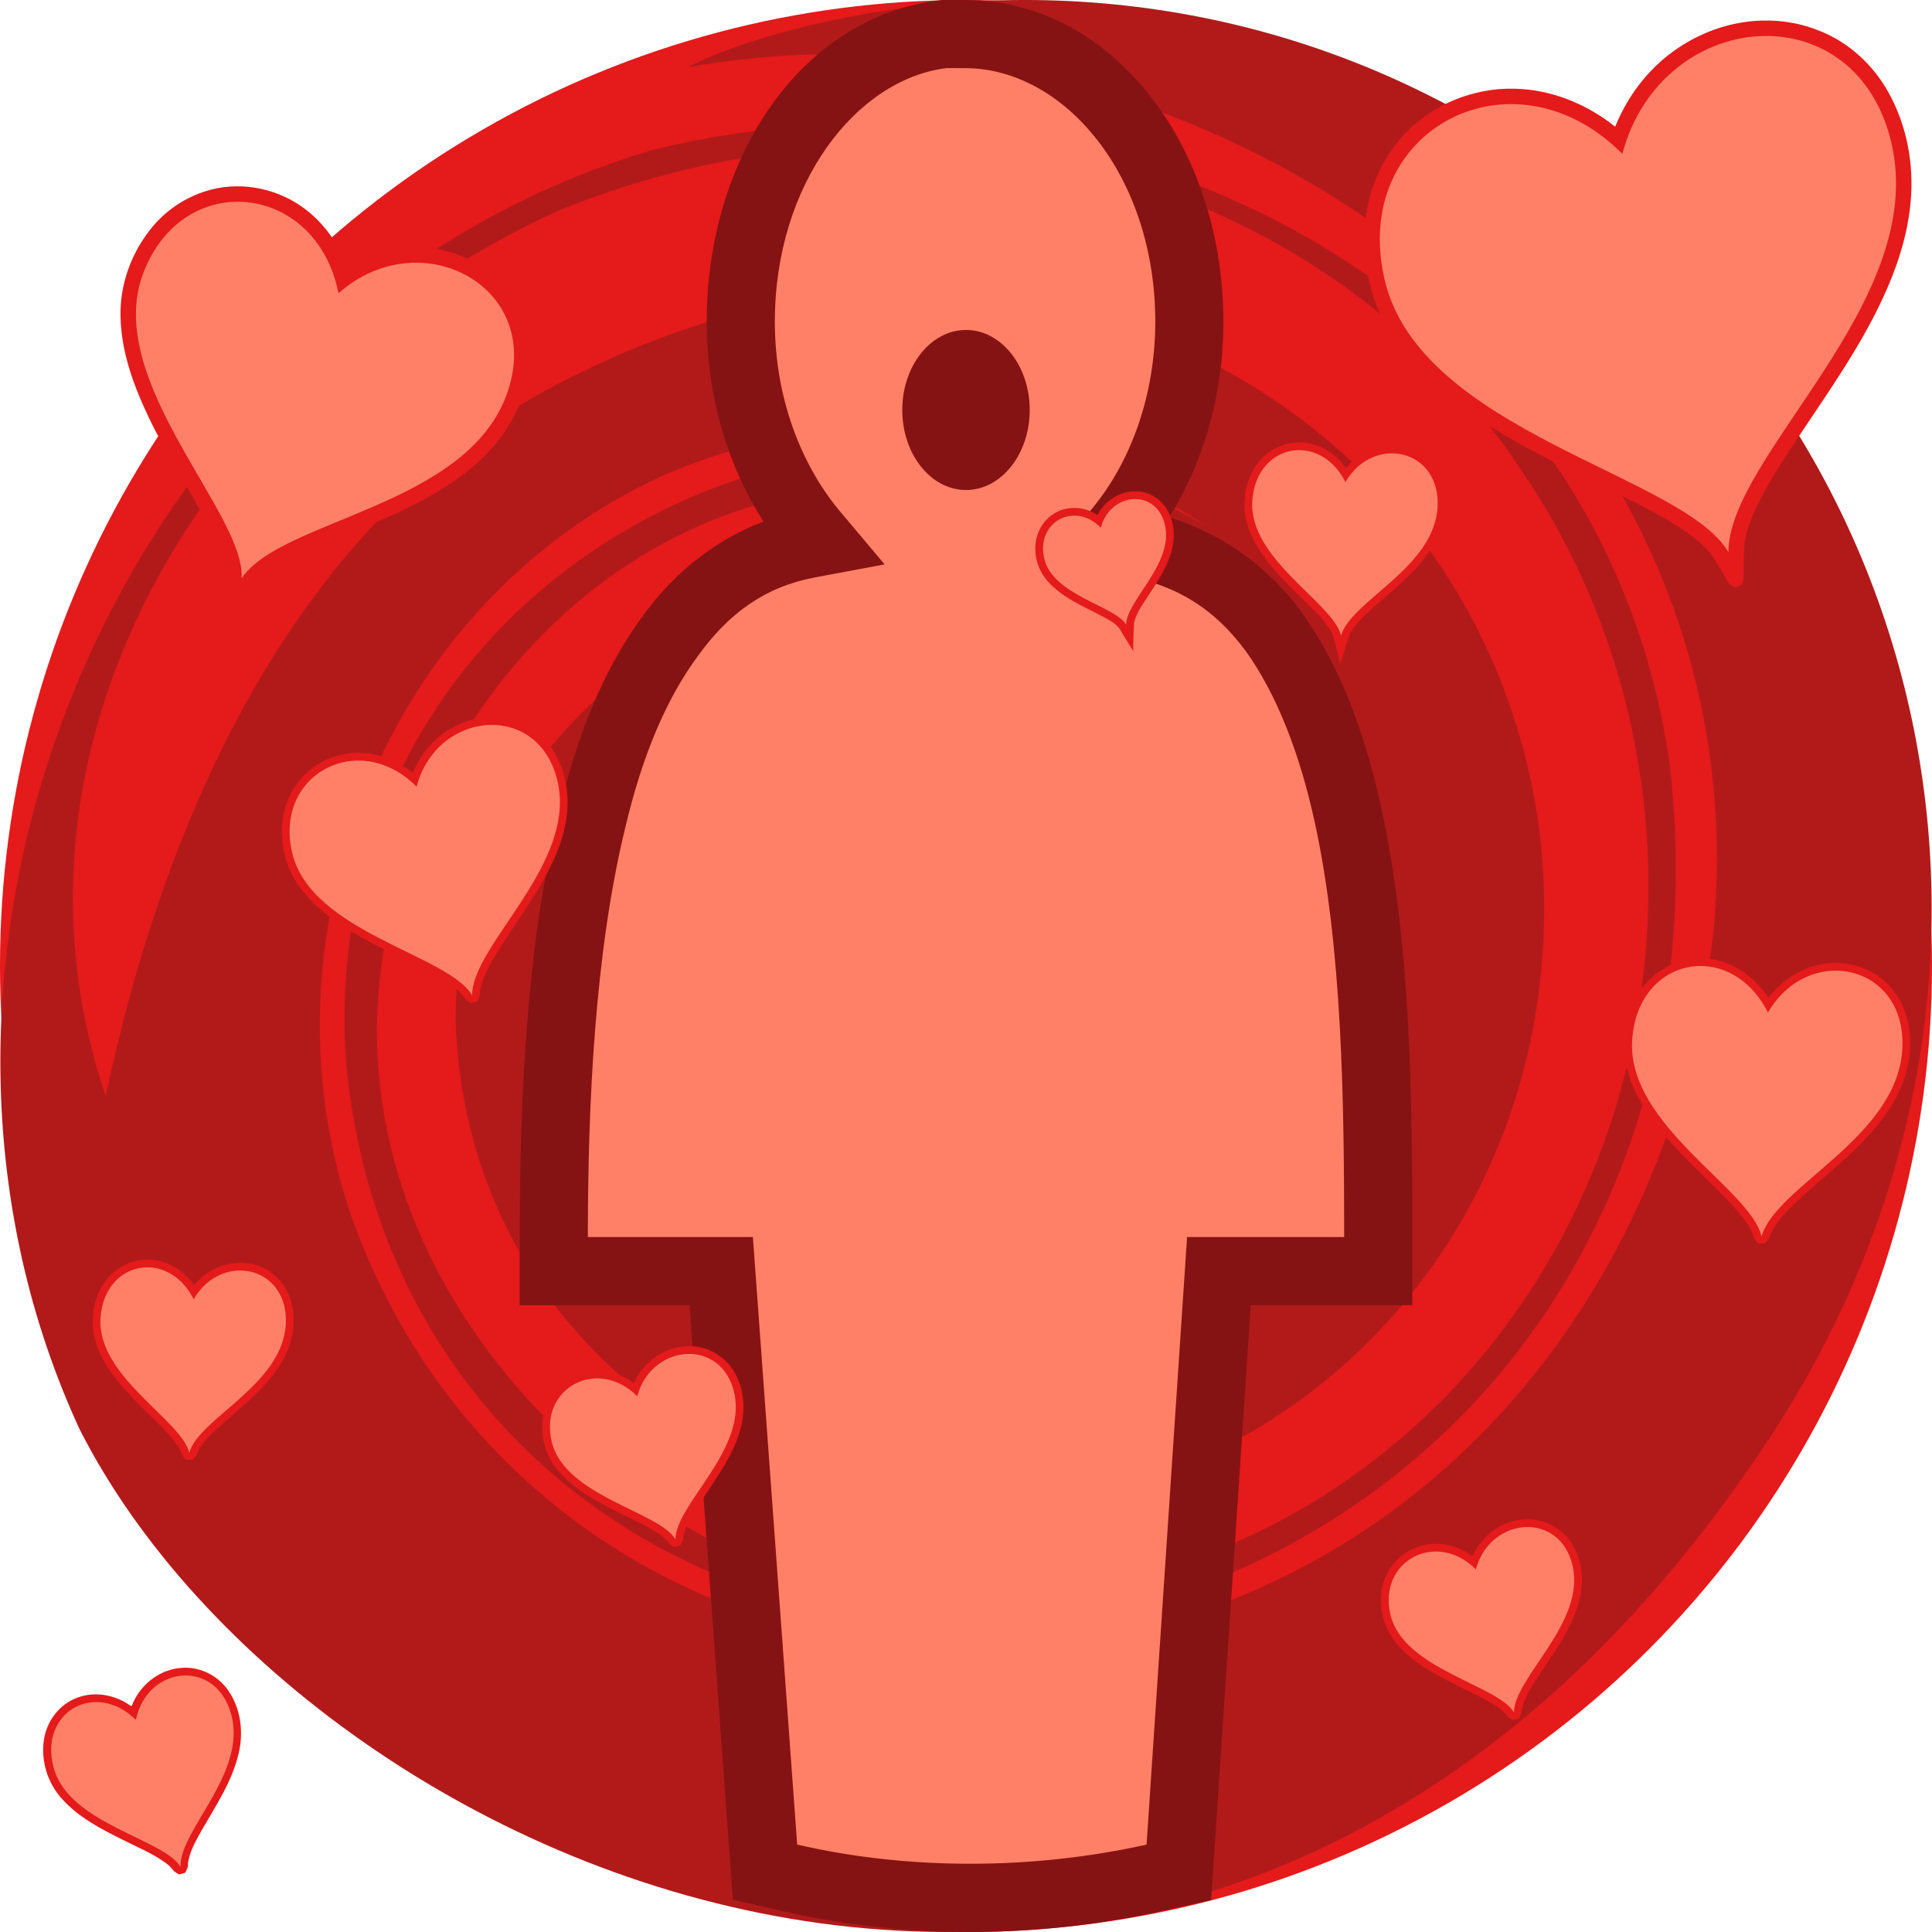<svg height="500" viewBox="0 0 500 500" width="500" xmlns="http://www.w3.org/2000/svg" xmlns:xlink="http://www.w3.org/1999/xlink"><filter id="a" color-interpolation-filters="sRGB" height="1.257" width="1.296" x="-.148" y="-.128"><feGaussianBlur stdDeviation="2.212"/></filter><filter id="b" color-interpolation-filters="sRGB" height="1.185" width="1.204" x="-.102" y="-.093"><feGaussianBlur stdDeviation="2.212"/></filter><filter id="c" color-interpolation-filters="sRGB" height="1.072" width="1.075" x="-.037" y="-.036"><feGaussianBlur stdDeviation="2.207"/></filter><filter id="d" color-interpolation-filters="sRGB" height="1.217" width="1.217" x="-.108" y="-.109"><feGaussianBlur stdDeviation="2.349"/></filter><filter id="e" color-interpolation-filters="sRGB" height="1.217" width="1.217" x="-.108" y="-.109"><feGaussianBlur stdDeviation="2.349"/></filter><filter id="f" color-interpolation-filters="sRGB" height="1.217" width="1.217" x="-.108" y="-.109"><feGaussianBlur stdDeviation="2.349"/></filter><filter id="g" color-interpolation-filters="sRGB" height="1.217" width="1.216" x="-.108" y="-.109"><feGaussianBlur stdDeviation="2.349"/></filter><filter id="h" color-interpolation-filters="sRGB" height="1.152" width="1.152" x="-.076" y="-.076"><feGaussianBlur stdDeviation="2.349"/></filter><filter id="i" color-interpolation-filters="sRGB" height="1.153" width="1.152" x="-.076" y="-.076"><feGaussianBlur stdDeviation="2.349"/></filter><filter id="j" color-interpolation-filters="sRGB" height="1.107" width="1.107" x="-.053" y="-.053"><feGaussianBlur stdDeviation="2.349"/></filter><g transform="translate(0)"><circle cx="-250" cy="250" fill="#e51a1a" r="250" transform="scale(-1 1)"/><path d="m181.339 83.857c97.523-31.847 203.276 26.159 217.127 131.569 10.041 85.897-45.796 162.605-131.113 174.644-76.265 6.65-147.166-45.498-149.446-126.323.167-50.898 30.032-87.975 76.607-108.407 44.001-16.482 90.466-3.009 112.282 39.636 17.953 40.095 3.578 87.313-40.431 103.807-21.987 8.233-51.658-5.553-56.726-31.561 24.482 21.725 69.721 11.744 80.181-21.062 5.246-24.882-11.482-41.523-24.364-55.642-23.212-15.221-63.27-13.167-85.325 12.051-41.518 46.432-18.49 112.524 35.728 131.081 60.665 17.114 118.965-29.64 126.961-92.4 2.764-54.832-40.994-106.195-96.51-114.278-76.22-10.3-138.459 50.849-147.743 124.091-9.32 73.218 47.316 138.68 111.863 158.339 49.053 9.499 98.187 2.071 139.641-27.407 82.907-58.956 100.119-177.972 43.556-260.4-52.712-79.885-158.575-103.987-249.158-67.062-86.705 39.452-149.066 134.549-117.103 229.168 15.779-74.654 50.94-153.594 123.407-187.514 9.287-4.605 19.447-8.723 30.567-12.331zm-160.722 286.076c-52.578-113.825-.384-260.892 113.777-317.644 10.846-5.32 22.212-9.771 34.035-13.361 115.764-28.758 246.04 34.004 263.685 158.897 10.045 85.917-27.72 168.804-107.974 206.832-102.24 46.261-224.799-11.44-234.691-131.25-7.335-123.787 127.307-194.137 222.719-137.241-42.541-27.897-94.218-33.445-140.808-12.99-71.174 32.623-105.081 118.04-80.762 190.631 30.697 88.134 123.573 132.042 212.818 105.598 82.805-25.064 132.163-100.332 140.193-180.05 12.124-145.02-132.238-245.359-265.597-221.974 7.92-4.105 20.599-8.428 35.616-11.745 60.063-13.238 124.634-3.458 179.454 32.49 109.651 71.905 141.095 217.803 65.16 333.599-143.005 218.075-377.312 117.068-437.623-1.794" fill="#b21a1a"/></g><path d="m60.938 48.223c-8.605.123-16.93 4.512-22.15 11.312-4.956 6.311-7.799 14.327-7.594 22.376.161 9.155 3.389 17.919 7.291 26.089 5.023 10.545 11.614 20.242 16.848 30.675 1.352 2.89 2.677 5.873 3.123 9.057.123 1.135-.01 2.311.503 3.369.282 1.104 1.191 1.96 2.301 2.195 1.046.53 2.328.391 3.248-.325 1.385-.684 1.997-2.185 3.146-3.144 3.162-2.972 7.127-4.884 11.007-6.732 10.027-4.625 20.525-8.211 30.281-13.424 7.934-4.2 15.539-9.506 20.911-16.81 4.827-6.643 7.694-14.915 7.102-23.174-.51-6.896-3.755-13.556-8.96-18.126-7.183-6.434-17.521-8.906-26.9-6.889-3.969.822-7.779 2.384-11.21 4.539-2.796-7.815-8.511-14.719-16.11-18.236-3.994-1.882-8.422-2.839-12.838-2.751z" fill="#e51a1a" filter="url(#j)"/><path d="m439.599 248.008c-5.957.109-11.669 3.352-15 8.261-3.331 4.826-4.615 10.897-4.118 16.694.668 6.91 4.223 13.149 8.422 18.529 5.777 7.416 12.985 13.518 19.382 20.364 2.199 2.466 4.537 5.021 5.558 8.232.117.7.776 1.128 1.145 1.702.579-.071 1.316.241 1.791-.083.515-.558 1.144-1.044 1.258-1.842 1.405-3.522 4.196-6.234 6.87-8.823 5.803-5.432 12.183-10.297 17.697-16.121 5.019-5.275 9.433-11.481 11.059-18.691 1.401-6.295.813-13.314-2.85-18.77-3.229-4.893-8.891-7.985-14.73-8.228-6.463-.366-12.861 2.62-17.102 7.441-.461.51-.892 1.045-1.311 1.59-3.285-5.096-8.562-9.102-14.642-10.025-1.133-.185-2.283-.255-3.431-.229z" fill="#e51a1a" filter="url(#i)"/><path d="m37.803 325.988c-4.767.069-9.256 2.958-11.537 7.104-2.736 4.904-2.993 11.061-.798 16.218 2.497 6.003 7.105 10.768 11.64 15.292 3.035 3.077 6.365 5.929 8.838 9.504.518.749.88 1.603 1.156 2.454.444.37.653 1.209 1.276 1.223.58-.069 1.348.322 1.698-.311.467-.458.929-.911 1.049-1.58 1.309-2.841 3.759-4.921 6.009-7.007 5.546-4.929 11.621-9.551 15.548-15.97 3.068-4.923 4.298-11.187 2.441-16.773-1.43-4.459-5.303-8.032-9.9-8.993-5.09-1.18-10.604.752-14.151 4.517-.377.198-.76 1.339-1.074.6-2.827-3.82-7.367-6.434-12.195-6.277z" fill="#e51a1a" filter="url(#f)"/><path d="m19.452 442.511c-4.867.068-9.441 3.077-11.683 7.356-2.636 4.913-2.817 11.016-.599 16.119 2.53 5.966 7.128 10.703 11.65 15.213 3.009 3.048 6.306 5.877 8.758 9.419.522.752.885 1.611 1.164 2.466.444.37.653 1.209 1.276 1.223.58-.069 1.348.322 1.698-.311.46-.455.925-.899 1.044-1.562 1.286-2.822 3.717-4.884 5.939-6.959 5.544-4.93 11.619-9.545 15.57-15.947 3.034-4.831 4.303-10.946 2.618-16.479-1.302-4.46-5.008-8.141-9.539-9.258-5.17-1.399-10.902.476-14.553 4.318-.383.177-.772 1.303-1.092.769-2.826-3.869-7.384-6.517-12.252-6.366z" fill="#e51a1a" filter="url(#e)" transform="matrix(.948 -.318 .318 .948 -139.01 25.988)"/><path d="m394.48 393.225c-5.693.299-10.914 4.073-13.282 9.212-.196.678-.832-.345-1.265-.44-4.257-2.742-9.926-3.311-14.518-1.061-4.489 2.087-7.562 6.718-7.942 11.629-.434 4.624 1.053 9.385 4.088 12.91 4 4.735 9.578 7.717 15.026 10.471 3.933 2.029 8.09 3.712 11.675 6.345.762.557 1.403 1.273 1.942 2.028.536.217.99.953 1.588.777.532-.243 1.381-.106 1.524-.813.348-.595.576-1.207.563-1.9.58-3.019 2.368-5.615 3.977-8.173 3.995-6.122 8.573-12.09 10.646-19.209 1.545-5.162 1.159-11.057-1.813-15.647-2.445-3.901-7.012-6.295-11.607-6.15.045.027-.452-.008-.604.021z" fill="#e51a1a" filter="url(#d)"/><path d="m243.807 0-1.091.136c-35.419 4.431-59.822 40.6-59.822 83.123 0 19.651 5.568 37.454 14.704 51.728-12.747 4.772-23.434 13.577-31.28 24.47-10.284 13.938-17.054 31.131-21.633 50.586-8.456 34.614-10.187 74.726-10.187 110.105v17.634h43.95l11.216 153.864 12.684 2.92c32.655 7.519 67.066 6.961 98.21.029l12.887-2.868 10.261-153.944h41.792v-17.634c0-35.137-.291-75.849-8.05-111.241-4.175-19.155-10.62-36.637-20.739-50.704l-.065-.09-.067-.09c-8.268-11.192-20.029-19.773-33.962-24.181 8.849-14.183 14-31.641 14-50.582-0-45.076-28.429-83.258-66.911-83.258z" fill="#861313"/><path d="m244.906 17.633c-23.414 2.929-44.378 30.026-44.378 65.626 0 19.505 6.662 36.649 16.458 48.6l11.952 14.205-18.319 3.429c-12.735 2.449-22.14 9.307-30.075 20.377-8.327 11.266-14.499 26.352-18.711 44.28-7.837 32.034-9.698 71.22-9.698 105.998h42.713l11.462 157.233c29.781 6.858 61.816 6.368 90.421 0l10.482-157.233h40.655c0-34.973-.49-74.845-7.641-107.467-3.821-17.536-9.796-33.014-17.83-44.182-8.033-10.874-18.123-17.438-32.622-19.691l-18.515-2.939 11.658-14.597c9.699-11.854 16.066-28.998 16.066-48.012 0-37.756-23.512-65.626-49.276-65.626z" fill="#ff8066" stroke-width="36"/><ellipse cx="250" cy="106.104" fill="#861313" rx="16.492" ry="20.711"/><path d="m293.481 127.155c-3.972.095-7.669 2.617-9.451 6.129-3.312-2.247-7.94-2.507-11.338-.299-3.33 2.038-5.078 6.084-4.722 9.917.187 3.398 1.924 6.563 4.424 8.822 4.292 4.021 9.945 5.991 14.939 8.93 1.178.692 2.275 1.583 2.869 2.844 1.017 1.662 2.034 3.324 3.052 4.986.104-2.487.062-4.987.258-7.465.738-2.802 2.594-5.117 4.104-7.537 2.758-4.201 5.621-8.66 6.105-13.787.384-4.126-1.15-8.688-4.736-11.019-1.629-1.052-3.566-1.577-5.502-1.52z" fill="#e51a1a" filter="url(#a)" stroke-width=".9"/><path d="m335.88 114.5c-4.746.07-9.224 2.934-11.509 7.057-2.747 4.88-3.028 11.02-.862 16.172 2.374 5.796 6.751 10.447 11.11 14.821 3.144 3.206 6.603 6.156 9.241 9.817 1.292 1.685 1.505 3.845 2.08 5.823.307 1.193.614 2.386.921 3.58.847-2.561 1.547-5.176 2.49-7.701 1.549-2.953 4.176-5.13 6.612-7.331 5.436-4.782 11.307-9.383 15.038-15.712 2.912-4.879 4.016-11.015 2.168-16.471-1.419-4.287-5.087-7.75-9.492-8.805-5.076-1.325-10.675.48-14.3 4.202-.375.365-.723.757-1.059 1.157-2.811-3.995-7.468-6.773-12.438-6.609z" fill="#e51a1a" filter="url(#b)" stroke-width=".9"/><path d="m456.557 5.314c-12.028.14-23.717 6.046-31.319 15.308-3.026 3.644-5.457 7.775-7.236 12.163-7.393-5.907-16.642-9.679-26.163-9.829-10.521-.248-21.108 4.041-28.32 11.741-6.273 6.614-9.901 15.557-10.342 24.637-.407 7.362.886 14.835 3.821 21.603 3.926 8.864 10.675 16.176 18.227 22.118 10.849 8.559 23.282 14.761 35.616 20.853 5.657 2.775 11.336 5.51 16.871 8.522 3.413 1.859 6.941 3.917 10.117 6.285 2.645 1.977 5.079 4.33 6.661 7.261 1 1.71 1.995 3.425 3.044 5.102.392.467.98.662 1.496.957.542-.272 1.237-.388 1.69-.752.394-.699.555-1.451.495-2.251.127-3.784-.215-7.656.891-11.332 1.32-4.789 3.736-9.179 6.209-13.454.98-1.658 2.094-3.469 3.173-5.158 7.886-12.261 16.625-24.016 23.358-36.982 4.817-9.317 8.704-19.333 9.624-29.86.897-9.659-.945-19.633-5.639-28.154-3.927-7.171-10.261-13.069-17.889-16.1-4.548-1.854-9.477-2.763-14.387-2.678z" fill="#e51a1a" filter="url(#c)" stroke-width=".9"/><g fill="#ff8066"><path d="m293.606 129.151c-3.683.074-7.471 2.669-8.712 7.428-6.733-6.921-16.824-1.539-14.662 7.935 2.195 9.616 18.476 12.312 21.204 17.17 0-6.13 12.342-15.743 10.057-25.779-1.063-4.668-4.429-6.825-7.888-6.755z" stroke-width="36"/><path d="m363.649 117.815c-5.259-1.559-11.714.526-15.452 6.936-6.683-13.19-23.242-9.877-24.109 4.983-.879 15.082 21.112 26.409 22.966 34.762 2.547-8.981 24.06-17.474 24.985-33.211.43-7.32-3.451-12.005-8.391-13.47z" stroke-width="36"/><path d="m456.414 9.315c-15.452.306-31.347 10.962-36.553 30.505-28.252-28.421-70.59-6.319-61.518 32.588 9.209 39.488 77.521 50.562 88.968 70.511 0-25.175 51.784-64.652 42.198-105.864-4.46-19.17-18.582-28.027-33.095-27.739z" stroke-width="36"/><path d="m122.152 72.136c-9.51-6.066-23.482-6.017-34.558 3.76-5.652-28.712-40.322-32.403-50.567-5.075-10.398 27.736 26.615 62.108 25.49 78.869 10.195-15.307 57.64-18.36 68.506-47.297 5.054-13.46.062-24.559-8.871-30.256z" stroke-width="36"/><path d="m480.08 251.924c-7.667-2.274-17.079.767-22.53 10.115-9.744-19.235-33.888-14.403-35.152 7.267-1.282 21.995 30.781 38.513 33.486 50.694 3.713-13.098 35.08-25.482 36.43-48.433.627-10.676-5.032-17.507-12.234-19.643z" stroke-width="36"/><path d="m65.572 329.302c-5.259-1.559-11.714.526-15.452 6.936-6.683-13.19-23.242-9.877-24.109 4.983-.879 15.082 21.112 26.409 22.966 34.762 2.547-8.981 24.06-17.474 24.985-33.211.43-7.32-3.451-12.005-8.391-13.47z" stroke-width="36"/><path d="m47.609 433.618c-5.481.195-10.938 4.226-12.442 11.492-10.533-10.378-25.177-1.967-21.27 12.396 3.966 14.578 28.417 18.318 32.834 25.647-.444-9.325 17.249-24.221 13.119-39.435-1.922-7.077-7.092-10.283-12.24-10.1z" stroke-width="36"/><path d="m395.084 395.202c-5.552.11-11.262 3.938-13.133 10.959-10.15-10.21-25.362-2.27-22.102 11.707 3.309 14.186 27.852 18.165 31.965 25.331 0-9.044 18.605-23.227 15.161-38.032-1.603-6.887-6.676-10.069-11.89-9.965z" stroke-width="36"/></g><path d="m178 348.398c-5.711.096-11.075 3.702-13.603 8.779-.205.758-.538.842-1.091.277-4.24-2.898-9.988-3.636-14.693-1.441-4.532 1.984-7.707 6.545-8.185 11.446-.526 4.717.959 9.613 4.067 13.209 3.941 4.661 9.42 7.62 14.785 10.337 2.767 1.392 5.58 2.696 8.306 4.169.418.229 1.147.637 1.669.96 1.473.904 2.967 1.918 3.934 3.371.534.22.983.959 1.581.786.533-.239 1.381-.097 1.528-.804.355-.594.581-1.21.575-1.905.569-3.003 2.355-5.579 3.947-8.125 3.998-6.111 8.577-12.064 10.678-19.165 1.54-5.069 1.224-10.841-1.582-15.421-2.319-3.908-6.721-6.434-11.264-6.473-.217-.003-.435-.003-.652 0z" fill="#e51a1a" filter="url(#g)"/><path d="m178.082 350.396c-5.563.11-11.286 3.938-13.16 10.959-10.171-10.211-25.415-2.27-22.148 11.707 3.316 14.186 27.91 18.165 32.031 25.331 0-9.044 18.644-23.227 15.193-38.032-1.606-6.887-6.69-10.069-11.915-9.965z" fill="#ff8066" stroke-width="36"/><path d="m126.871 185.605c-7.263.129-14.177 4.315-17.962 10.464-.801 1.26-1.471 2.601-2.03 3.985-4.769-3.897-11.146-5.97-17.285-4.967-6.15.923-11.738 4.957-14.47 10.555-2.928 5.866-2.757 12.963-.334 18.968 2.558 6.171 7.673 10.836 13.104 14.51 7.777 5.264 16.534 8.777 24.745 13.266 2.756 1.602 5.685 3.218 7.591 5.854.321.663 1.091.89 1.637 1.334.532-.241 1.327-.164 1.685-.615.339-.683.754-1.339.678-2.131.436-3.658 2.37-6.906 4.213-10.019 5.276-8.537 11.649-16.485 15.518-25.823 2.514-5.985 3.789-12.717 2.305-19.131-1.186-5.52-4.375-10.785-9.333-13.666-3.019-1.798-6.554-2.664-10.06-2.584z" fill="#e51a1a" filter="url(#h)"/><path d="m126.952 187.603c-8.09.16-16.413 5.743-19.138 15.982-14.792-14.89-36.96-3.311-32.21 17.073 4.822 20.689 40.588 26.49 46.582 36.942 0-13.189 27.113-33.872 22.094-55.464-2.335-10.043-9.729-14.683-17.328-14.533z" fill="#ff8066" stroke-width="36"/></svg>